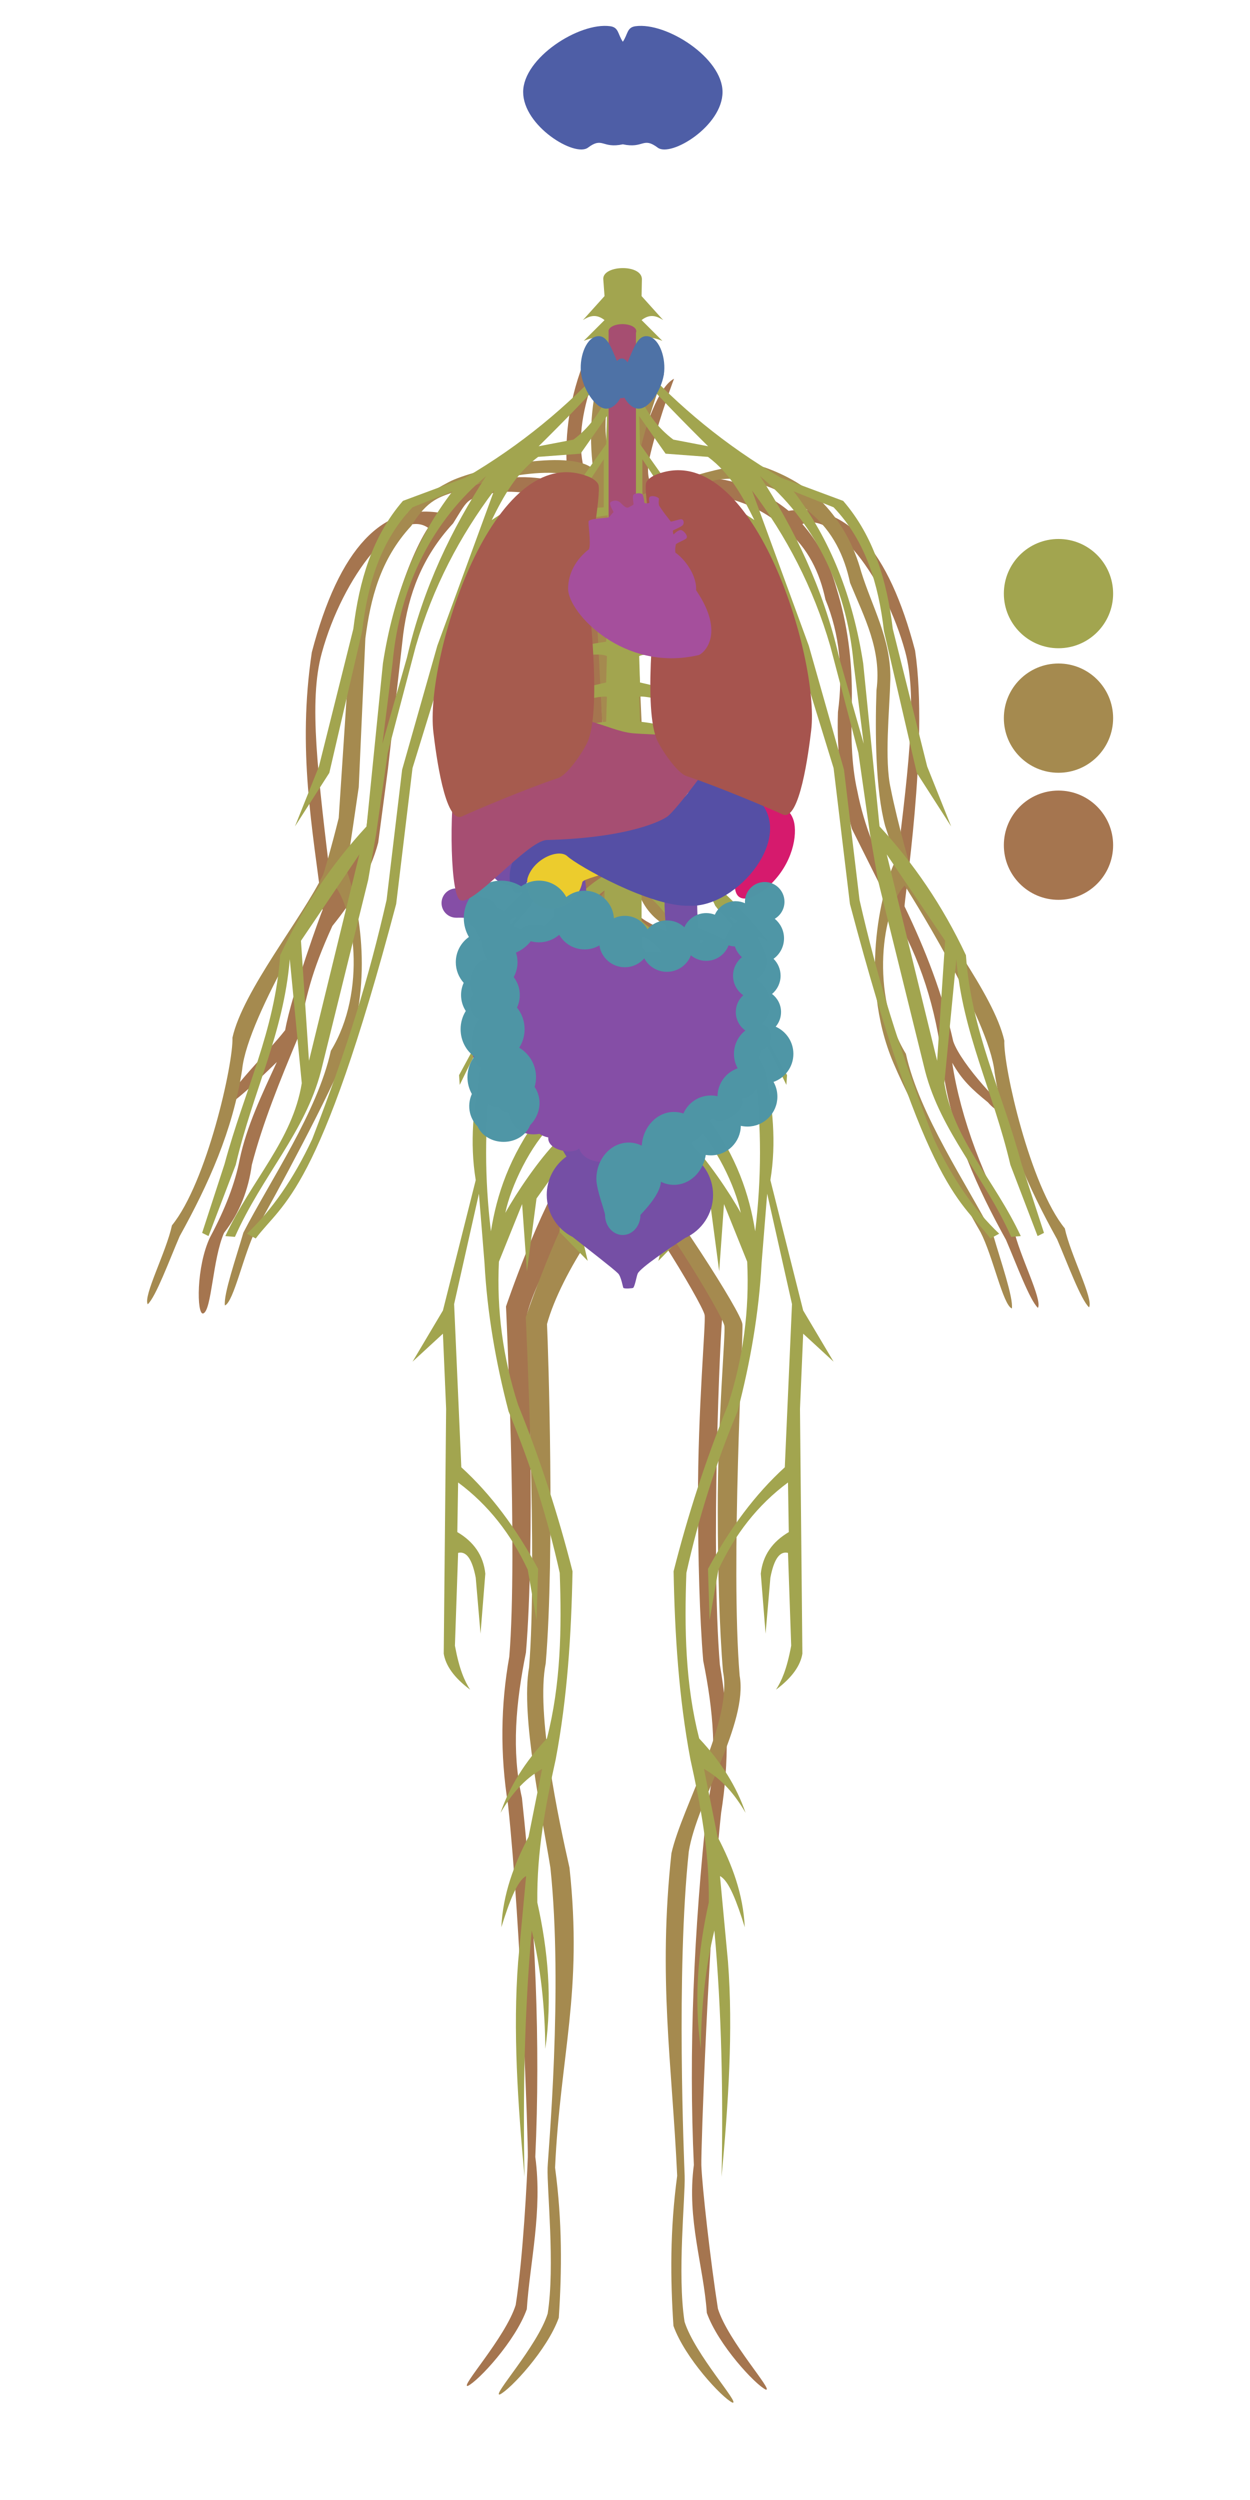 <?xml version="1.0" encoding="UTF-8" standalone="no"?>
<!DOCTYPE svg PUBLIC "-//W3C//DTD SVG 1.1//EN" "http://www.w3.org/Graphics/SVG/1.1/DTD/svg11.dtd">
<svg width="100%" height="100%" viewBox="0 0 100 200" version="1.1" xmlns="http://www.w3.org/2000/svg" xmlns:xlink="http://www.w3.org/1999/xlink" xml:space="preserve" xmlns:serif="http://www.serif.com/" style="fill-rule:evenodd;clip-rule:evenodd;stroke-linejoin:round;stroke-miterlimit:2;">
    <g id="Organ-selection-colored" serif:id="Organ selection colored">
        <path id="Veins" d="M73.206,52.043C74.324,59.529 72.275,72.367 72.368,72.521C74.036,75.98 75.418,79.542 76.257,83.299C76.857,85.095 80.399,88.944 81.257,89.188C80.455,89.238 79.705,88.967 79.035,88.188C77.755,87.148 76.945,86.392 76.177,85.019C76.83,89.425 78.814,94.685 81.097,98.317C81.55,100.442 83.413,103.969 83.035,104.632C82.378,104.025 81.308,101.114 80.479,99.188C78.19,95.052 76.232,90.752 75.479,85.854C75.064,81.514 73.93,77.411 71.813,73.632L68.146,66.299C67.376,63.444 66.916,60.39 67.035,56.965C67.464,53.741 67.173,50.728 66.035,47.965C65.572,45.78 64.639,43.868 62.924,42.41C61.665,41.219 60.202,40.441 58.59,39.965C56.377,39.297 54.488,39.675 52.813,40.743C50.389,41.637 48.696,42.94 47.701,44.632L48.59,68.743C48.865,70.354 49.691,71.877 51.146,73.299C52.475,74.425 55.398,75.029 55.813,75.854C54.926,75.999 52.405,75.209 51.368,74.632C49.996,74.108 49.132,73.211 48.59,72.077L48.701,91.188C52.454,95.422 57.988,104.139 57.813,105.077C57.616,106.127 56.853,124.23 57.59,133.188C58.277,137.028 58.338,140.972 57.689,145.035C56.66,154.722 56.071,172.109 56.108,173.206C56.165,174.906 56.839,180.899 57.434,184.697C58.251,187.3 61.954,191.339 61.26,191.169C60.408,190.76 57.454,187.586 56.545,185.031C56.295,181.279 54.926,177.552 55.509,173.199C55.089,164.107 55.5,154.505 56.578,144.48C57.432,140.71 57.055,136.805 56.257,132.854C55.966,129.386 55.848,124.638 55.838,120.053C55.822,112.663 56.483,105.757 56.368,105.188C56.181,104.256 50.301,94.495 49.146,94.521C47.643,94.555 43.273,101.02 42.179,105.064C42.273,106.995 42.811,123.436 42.076,132.203C41.278,136.154 40.902,140.058 41.755,143.829C42.833,153.854 43.244,163.456 42.824,172.548C43.408,176.901 42.393,180.984 42.144,184.735C41.234,187.29 38.281,190.464 37.429,190.873C36.735,191.044 40.438,187.004 41.255,184.402C41.85,180.603 42.168,174.255 42.225,172.555C42.262,171.458 41.673,154.071 40.644,144.384C39.995,140.321 40.057,136.377 40.743,132.537C41.43,124.195 40.479,104.521 40.479,104.521C40.479,104.521 43.098,96.777 45.59,93.077L46.257,72.854C45.167,74.227 42.717,75.938 42.035,75.299C42.82,74.704 45.304,72.676 46.146,70.632L45.257,40.41C43.709,39.607 41.892,39.237 39.768,39.361C37.237,39.992 37.618,39.668 36.248,41.872C33.751,44.571 32.667,47.583 32.257,50.743L31.035,61.521L30.257,67.41C29.614,69.86 28.244,72.024 26.59,74.077C24.864,77.872 24.518,79.644 23.826,83.037C22.398,86.447 21.014,89.851 20.146,93.188C19.874,95.172 19.187,97.007 17.924,98.632C17.004,100.707 16.942,104.86 16.257,105.077C15.729,105.243 15.685,101.305 16.813,98.965C18.014,96.728 18.807,94.657 19.173,92.761C19.727,90.1 20.964,87.537 22.146,84.965C20.608,86.464 18.631,88.349 17.813,88.632C18.256,87.274 21.407,84.213 22.813,82.41C23.317,79.539 25.737,72.894 25.808,72.803C24.999,66.266 23.778,59.996 24.945,52.182C27.112,43.904 30.595,40.103 35.479,41.077L35.49,41.041C35.95,39.545 37.466,38.87 39.257,38.41C41.996,37.925 43.889,38.245 45.479,38.854C45.113,36.017 45.36,33.411 46.035,30.965C46.464,29.41 47.422,26.895 48.146,26.188C49.024,26.248 47.935,29.378 47.257,30.965C46.432,33.522 46.206,35.849 46.813,37.854L46.924,42.743C48.301,41.517 49.631,40.616 50.924,39.965C50.549,39.046 50.514,37.643 50.981,36.348C51.636,34.215 52.638,30.952 53.924,30.299C53.648,31.019 52.473,34.291 51.941,36.721C51.756,37.57 51.815,38.47 52.257,39.077C54.792,38.015 57.107,37.99 59.257,38.743C60.702,39.263 61.987,39.961 63.087,40.866C67.754,40.185 71.1,44.002 73.206,52.043ZM25.74,52.254C24.681,56.134 25.42,61.84 26.522,71.056C28.182,68.943 28.663,68.585 29.257,66.632L30.813,54.632C30.415,51.793 32.343,45.167 34.244,42.223C31.85,40.553 27.433,46.056 25.74,52.254ZM71.514,71.044C72.604,61.956 73.462,55.963 72.411,52.115C70.782,46.152 66.632,40.832 64.187,41.925C65.415,43.328 66.359,45.014 66.924,47.077C67.784,49.863 68.199,52.859 68.146,56.077C68.083,58.56 68.071,61.025 68.59,63.299C69.134,66.073 70.184,68.621 71.514,71.044Z" style="fill:rgb(165,117,79);"/>
        <path id="Arteries" d="M27.097,65.439L27.785,54.965C27.434,52.392 30.327,42.665 32.571,41.047C32.571,41.047 33.013,40.08 35.911,38.561C37.926,37.505 45.616,35.844 47.451,37.521C47.085,34.684 47.332,32.077 48.007,29.632C48.436,28.076 49.395,25.562 50.118,24.854C50.996,24.915 49.907,28.045 49.229,29.632C48.405,32.189 48.178,34.515 48.785,36.521L48.896,41.41C49.663,40.727 49.554,40.705 49.53,40.707L49.53,40.707C49.53,40.707 49.53,40.707 49.53,40.707C49.53,40.707 49.53,40.707 49.53,40.707C49.51,40.709 49.545,40.726 50.118,40.438C49.744,39.518 49.709,37.282 50.176,35.987C50.831,33.854 51.832,30.591 53.118,29.938C52.842,30.658 51.668,33.93 51.136,36.36C50.95,37.209 51.01,38.942 51.451,39.549C53.987,38.487 59.08,36.656 61.229,37.41C62.674,37.929 64.676,38.895 66.159,40.591C67.387,41.995 68.331,43.681 68.896,45.743C69.756,48.529 71.282,51.109 71.229,54.327C71.166,56.81 70.738,60.802 71.257,63.077C71.801,65.851 73.011,70.085 73.09,70.215C74.758,73.675 79.507,79.498 80.346,83.254C80.267,85.339 82.4,94.855 85.186,98.272C85.639,100.398 87.502,103.924 87.124,104.588C86.467,103.98 85.397,101.069 84.568,99.143C82.279,95.007 80.321,90.707 79.568,85.81C79.153,81.47 72.375,70.839 72.375,70.839C70.598,72.657 69.555,79.538 72.473,84.306C73.542,89.185 77.355,94.734 79.47,98.85C80.052,100.864 81.073,103.793 80.951,104.679C80.237,104.407 79.439,100.499 78.44,98.569C76.952,96.01 72.412,87.542 71.228,84.424C68.562,77.401 70.942,69.968 71.696,68.769L70.813,66.077C70.043,63.221 69.999,58.64 70.118,55.215C70.547,51.991 69.145,49.395 68.007,46.632C67.544,44.447 66.611,42.535 64.896,41.077C63.637,39.886 62.175,39.108 60.563,38.632C58.349,37.964 56.46,38.342 54.785,39.41C52.361,40.304 51.641,40.773 50.646,42.465L51.813,68.66C52.087,70.271 52.358,71.655 53.813,73.077C55.142,74.203 58.064,74.807 58.479,75.632C57.592,75.777 55.071,74.987 54.035,74.41C52.663,73.886 51.798,72.989 51.257,71.854L50.283,92.051C53.68,96.258 59.319,104.982 59.394,105.939C59.478,107.005 58.434,125.093 59.172,134.051C59.858,137.891 55.753,144.057 55.104,148.12C54.075,157.807 54.736,172.972 54.773,174.069C54.83,175.769 54.17,181.939 54.765,185.738C55.582,188.34 59.286,192.38 58.592,192.209C57.739,191.8 54.786,188.627 53.876,186.071C53.627,182.32 53.591,178.415 54.174,174.062C53.754,164.97 52.637,158.285 53.715,148.259C54.569,144.489 58.637,137.668 57.839,133.717C57.548,130.249 57.43,125.501 57.42,120.915C57.404,113.526 58.064,106.619 57.95,106.051C57.762,105.119 51.882,95.358 50.727,95.384C49.225,95.418 44.855,101.883 43.761,105.927C43.855,107.858 44.393,124.299 43.658,133.066C42.859,137.017 44.705,145.644 45.559,149.414C46.637,159.439 44.826,164.319 44.406,173.411C44.989,177.764 44.953,181.669 44.703,185.42C43.794,187.975 40.841,191.149 39.988,191.558C39.294,191.729 42.998,187.689 43.814,185.087C44.41,181.288 43.75,175.118 43.807,173.418C43.843,172.321 45.06,159.101 44.031,149.414C43.382,145.351 41.638,137.24 42.325,133.4C43.012,125.057 42.061,105.384 42.061,105.384C42.061,105.384 44.68,97.64 47.172,93.939L48.924,72.632C47.833,74.004 45.384,75.716 44.701,75.077C45.487,74.481 47.971,72.454 48.813,70.41L47.229,39.077C45.934,36.688 39.159,38.268 36.502,39.289C35.221,39.782 34.272,39.865 32.902,42.069C30.404,44.768 29.639,47.916 29.229,51.077L28.701,62.965C28.701,62.965 27.778,69.353 27.702,69.544C28.628,72.079 29.955,78.275 27.713,84.181C26.53,87.299 21.99,95.767 20.501,98.326C19.502,100.256 18.704,104.164 17.991,104.436C17.869,103.55 18.889,100.621 19.471,98.607C21.586,94.491 25.4,88.942 26.468,84.063C29.386,79.295 28.343,72.414 26.566,70.596C26.566,70.596 19.788,81.227 19.373,85.567C18.62,90.464 16.662,94.764 14.373,98.9C13.545,100.826 12.474,103.737 11.818,104.345C11.439,103.681 13.302,100.155 13.756,98.029C16.542,94.612 18.674,85.096 18.596,83.011C19.434,79.255 24.183,73.432 25.851,69.972C25.908,69.879 26.541,67.692 27.097,65.439Z" style="fill:rgb(165,138,79);"/>
        <path id="Nerves" d="M48.26,22.307C48.251,21.211 51.286,21.11 51.353,22.307L51.327,23.687L53.055,25.607C52.537,25.273 51.993,25.085 51.327,25.607L52.991,27.271C52.399,27.036 51.827,26.873 51.391,27.207L52.863,29.191C52.104,28.648 51.415,28.295 51.135,29.063C54.29,32.499 57.983,35.601 62.463,38.215L67.455,40.071C69.924,42.93 70.955,46.484 71.423,50.311L74.175,61.319L76.095,66.119L73.343,61.831L70.719,50.503C70.281,46.733 69.253,43.265 66.687,40.583L63.487,39.303C66.447,43.145 68.236,47.776 69.055,53.063L70.363,66.111C73.062,69.033 75.398,72.426 77.275,76.415C77.702,82.516 80.12,87.18 81.727,93.127L83.519,98.631L83.007,98.887L80.831,93.191C79.437,87.248 77.003,82.694 76.507,76.735L75.547,86.655C76.29,91.225 79.554,94.365 81.663,98.887L80.895,98.951C78.729,94.071 75.283,90.585 74.011,85.695L70.235,70.399L69.595,66.687L68.671,60.231L66.431,51.719C65.059,46.975 62.894,42.875 60.159,39.239L64.703,51.655L67.519,61.575L68.763,71.999C70.18,78.201 71.846,83.699 74.715,91.135C76.195,94.296 77.939,96.806 79.935,98.695L79.231,99.079C77.046,96.159 74.159,95.619 67.995,72.319L66.687,61.447L63.364,50.661C63.342,50.584 63.319,50.51 63.295,50.439L63.364,50.661C64.262,53.781 63.757,60.688 62.787,60.556C62.708,60.486 62.621,60.42 62.527,60.359C62.617,60.481 62.704,60.545 62.787,60.556C63.277,60.991 63.492,61.598 63.487,62.343C63.082,63.047 62.634,63.452 62.143,63.559C62.75,63.877 62.917,64.378 62.719,65.031C62.387,65.542 61.825,65.98 60.927,66.311C60.954,68.304 60.597,69.448 59.839,69.703C60.289,68.501 60.451,67.422 60.095,66.567C57.825,62.976 51.41,61.151 51.391,61.639L51.391,62.855C54.301,64.384 56.607,65.997 58.687,67.655C58.747,68.505 58.458,69.218 57.919,69.831C58.106,68.631 58.099,67.915 57.855,67.783C56.023,66.246 53.786,65.053 51.071,64.263L51.263,66.823C55.801,69.103 58.94,72.076 61.503,75.335C60.217,74.887 59.397,73.79 58.367,73.351C59.318,74.588 59.962,75.21 60.027,76.504L59.519,77.191C60.032,75.132 58.223,73.8 57.215,72.455C56.334,70.374 53.933,69.121 51.455,67.911L51.327,70.023C53.648,71.429 55.097,73.443 55.807,75.975C59.318,78.948 60.894,82.22 62.964,86.012L62.911,86.791C61.309,83.481 59.67,80.196 56.511,77.959L56.895,80.007C59.118,81.458 60.229,83.523 61.247,85.639C61.806,88.478 62.128,91.364 61.631,94.407L64.255,104.839L66.687,108.935L64.255,106.695L63.999,112.711L64.191,132.295C64.036,133.235 63.392,134.193 62.079,135.175C62.513,134.494 62.935,133.597 63.295,131.655L63.039,124.231C62.429,124.084 61.938,124.616 61.631,126.215L61.247,130.695L60.863,125.895C61.015,124.429 61.794,123.338 63.103,122.567L63.039,118.599C60.608,120.401 58.787,122.758 57.471,125.575L56.767,129.607L56.639,125.511C58.391,122.262 60.426,119.529 62.783,117.383L63.359,104.327L61.375,95.495L60.927,101.063C60.717,105.017 60.032,108.962 59.007,112.903C57.242,117.122 55.887,121.434 54.911,125.831C54.748,130.302 54.825,134.747 55.935,139.079C57.701,140.957 58.934,142.942 59.647,145.031C58.808,143.583 57.771,142.336 56.319,141.511L57.407,146.951C58.566,149.166 59.453,151.504 59.583,154.183C58.956,152.171 58.313,150.444 57.599,150.087L58.239,156.935C58.662,162.455 58.266,168.276 57.727,174.151C57.856,167.567 57.738,160.993 57.151,154.439C56.428,157.397 56.095,160.571 56.063,163.911C55.502,159.926 55.844,156.036 56.703,152.199C56.752,148.061 56.032,144.378 55.231,140.743C54.302,135.805 53.982,130.772 53.887,125.703C55.01,121.276 56.433,116.839 58.239,112.391C59.469,108.607 59.959,104.787 59.775,100.935L57.919,96.327L57.535,101.703L56.767,95.879L55.039,93.447L54.911,98.567L52.671,100.871L52.938,99.742L54.079,97.735L53.951,92.167L51.455,90.567L51.391,92.231L52.479,94.663L52.031,94.842L52.074,94.919L51.749,94.955L51.199,95.175L51.124,95.024L50.922,95.047L49.845,92.772L48.767,95.047L48.565,95.024L48.49,95.175L47.94,94.955L47.615,94.919L47.658,94.842L47.21,94.663L48.298,92.231L48.234,90.567L45.738,92.167L45.61,97.735L46.751,99.742L47.018,100.871L44.778,98.567L44.65,93.447L42.922,95.879L42.154,101.703L41.77,96.327L39.914,100.935C39.73,104.787 40.22,108.607 41.45,112.391C43.256,116.839 44.679,121.276 45.802,125.703C45.707,130.772 45.387,135.805 44.458,140.743C43.658,144.378 42.937,148.061 42.986,152.199C43.845,156.036 44.187,159.926 43.626,163.911C43.594,160.571 43.261,157.397 42.538,154.439C41.951,160.993 41.833,167.567 41.962,174.151C41.423,168.276 41.027,162.455 41.45,156.935L42.09,150.087C41.376,150.444 40.734,152.171 40.106,154.183C40.236,151.504 41.123,149.166 42.282,146.951L43.37,141.511C41.918,142.336 40.881,143.583 40.042,145.031C40.755,142.942 41.988,140.957 43.754,139.079C44.864,134.747 44.942,130.302 44.778,125.831C43.802,121.434 42.447,117.122 40.682,112.903C39.657,108.962 38.973,105.017 38.762,101.063L38.314,95.495L36.33,104.327L36.906,117.383C39.263,119.529 41.298,122.262 43.05,125.511L42.922,129.607L42.218,125.575C40.902,122.758 39.081,120.401 36.65,118.599L36.586,122.567C37.896,123.338 38.674,124.429 38.826,125.895L38.442,130.695L38.058,126.215C37.752,124.616 37.26,124.084 36.65,124.231L36.394,131.655C36.754,133.597 37.176,134.494 37.61,135.175C36.297,134.193 35.653,133.235 35.498,132.295L35.69,112.711L35.434,106.695L33.002,108.935L35.434,104.839L38.058,94.407C37.561,91.364 37.883,88.478 38.442,85.639C39.46,83.523 40.571,81.458 42.794,80.007L43.178,77.959C40.019,80.196 38.38,83.481 36.778,86.791L36.725,86.012C38.795,82.22 40.371,78.948 43.882,75.975C44.592,73.443 46.041,71.429 48.362,70.023L48.234,67.911C45.756,69.121 43.355,70.374 42.474,72.455C41.466,73.8 39.657,75.132 40.17,77.191L39.663,76.504C39.727,75.21 40.371,74.588 41.322,73.351C40.292,73.79 39.472,74.887 38.186,75.335C40.749,72.076 43.888,69.103 48.426,66.823L48.618,64.263C45.903,65.053 43.666,66.246 41.834,67.783C41.591,67.915 41.583,68.631 41.77,69.831C41.231,69.218 40.942,68.505 41.002,67.655C43.082,65.997 45.388,64.384 48.298,62.855L48.298,61.639C48.279,61.151 41.864,62.976 39.594,66.567C39.239,67.422 39.4,68.501 39.85,69.703C39.092,69.448 38.735,68.304 38.762,66.311C37.864,65.98 37.302,65.542 36.97,65.031C36.772,64.378 36.939,63.877 37.546,63.559C37.055,63.452 36.607,63.047 36.202,62.343C36.197,61.598 36.412,60.991 36.902,60.556C36.985,60.545 37.072,60.481 37.162,60.359C37.068,60.42 36.981,60.486 36.902,60.556C35.932,60.688 35.427,53.781 36.325,50.661L36.394,50.439C36.37,50.51 36.347,50.584 36.325,50.661L33.002,61.447L31.694,72.319C25.53,95.619 22.644,96.159 20.458,99.079L19.754,98.695C21.75,96.806 23.494,94.296 24.974,91.135C27.843,83.699 29.509,78.201 30.926,71.999L32.17,61.575L34.986,51.655L39.53,39.239C36.795,42.875 34.63,46.975 33.258,51.719L31.018,60.231L30.094,66.687L29.454,70.399L25.678,85.695C24.406,90.585 20.96,94.071 18.794,98.951L18.026,98.887C20.135,94.365 23.399,91.225 24.142,86.655L23.182,76.735C22.686,82.694 20.252,87.248 18.858,93.191L16.682,98.887L16.17,98.631L17.962,93.127C19.569,87.18 21.987,82.516 22.414,76.415C24.291,72.426 26.627,69.033 29.326,66.111L30.634,53.063C31.453,47.776 33.243,43.145 36.202,39.303L33.002,40.583C30.436,43.265 29.408,46.733 28.97,50.503L26.346,61.831L23.594,66.119L25.514,61.319L28.266,50.311C28.734,46.484 29.765,42.93 32.234,40.071L37.226,38.215C41.706,35.601 45.4,32.499 48.554,29.063C48.275,28.295 47.585,28.648 46.826,29.191L48.298,27.207C47.862,26.873 47.29,27.036 46.698,27.271L48.362,25.607C47.696,25.085 47.153,25.273 46.634,25.607L48.362,23.687L48.26,22.307ZM44.138,80.135C42.049,81.537 40.281,83.339 39.274,86.087C38.758,90.139 38.765,94.279 39.274,98.503C39.741,95.578 40.733,92.547 43.178,89.223C42.939,87.925 43.267,86.622 43.754,85.319C42.611,85.115 43.282,83.153 44.138,80.135ZM55.551,80.135C57.64,81.537 59.408,83.339 60.415,86.087C60.931,90.139 60.924,94.279 60.415,98.503C59.949,95.578 58.956,92.547 56.511,89.223C56.75,87.925 56.422,86.622 55.935,85.319C57.078,85.115 56.407,83.153 55.551,80.135ZM44.266,89.863L44.586,91.271C43.15,92.705 41.312,95.425 40.426,97.031C40.852,94.938 42.438,91.577 44.266,89.863ZM55.423,89.863L55.103,91.271C56.539,92.705 58.377,95.425 59.263,97.031C58.837,94.938 57.251,91.577 55.423,89.863ZM47.978,84.615L48.17,89.671C46.607,89.967 45.82,90.147 45.098,91.079L44.97,89.095C46.422,87.153 47.31,85.773 47.978,84.615ZM51.711,84.615L51.519,89.671C53.082,89.967 53.869,90.147 54.591,91.079L54.719,89.095C53.267,87.153 52.379,85.773 51.711,84.615ZM46.314,85.575C45.329,86.008 44.507,86.695 43.882,87.687L43.754,88.967C44.873,88.045 45.642,86.848 46.314,85.575ZM53.375,85.575C54.36,86.008 55.182,86.695 55.807,87.687L55.935,88.967C54.816,88.045 54.047,86.848 53.375,85.575ZM51.455,81.991L51.519,83.591C52.642,84.179 53.845,84.96 55.167,86.023C55.006,84.686 53.51,83.341 51.455,81.991ZM48.234,81.991L48.17,83.591C47.047,84.179 45.844,84.96 44.522,86.023C44.683,84.686 46.179,83.341 48.234,81.991ZM28.75,68.351L24.078,75.263L24.718,84.863L28.75,68.351ZM70.939,68.351L75.611,75.263L74.971,84.863L70.939,68.351ZM51.327,77.383L51.327,78.407C53.024,80.353 54.222,82.538 55.807,84.551C55.101,83.036 54.54,81.486 54.463,79.815C53.023,79.231 52.016,78.398 51.327,77.383ZM48.362,77.383L48.362,78.407C46.665,80.353 45.467,82.538 43.882,84.551C44.588,83.036 45.15,81.486 45.226,79.815C46.666,79.231 47.673,78.398 48.362,77.383ZM51.327,79.431L51.391,80.775C52.055,82.113 52.922,82.633 53.823,83.015C53.166,81.663 52.371,80.435 51.327,79.431ZM48.362,79.431L48.298,80.775C47.634,82.113 46.767,82.633 45.866,83.015C46.523,81.663 47.319,80.435 48.362,79.431ZM53.375,75.975C55.025,76.274 56.04,77.548 56.447,79.751C55.982,79.63 55.514,79.428 55.039,79.047C54.701,77.936 54.135,76.917 53.375,75.975ZM46.314,75.975C44.664,76.274 43.649,77.548 43.242,79.751C43.707,79.63 44.176,79.428 44.65,79.047C44.988,77.936 45.554,76.917 46.314,75.975ZM51.391,74.951L51.455,76.487C52.288,77.456 53.133,78.399 54.271,78.727C53.509,77.013 52.69,75.432 51.391,74.951ZM48.298,74.951L48.234,76.487C47.401,77.456 46.556,78.399 45.418,78.727C46.18,77.013 46.999,75.432 48.298,74.951ZM48.362,71.239L48.362,73.671C47.534,74.416 46.567,75.088 45.162,75.527C45.744,73.926 46.719,72.465 48.362,71.239ZM51.327,71.239L51.327,73.671C52.155,74.416 53.122,75.088 54.527,75.527C53.945,73.926 52.97,72.465 51.327,71.239ZM61.75,64.368C59.933,60.066 51.522,58.599 51.135,58.887L51.199,60.807C57.707,62.023 60.103,65.404 60.484,65.911C60.899,66.465 61.579,64.778 61.75,64.368ZM37.94,64.368C39.756,60.066 48.168,58.599 48.554,58.887L48.49,60.807C41.982,62.023 39.586,65.404 39.205,65.911C38.79,66.465 38.11,64.778 37.94,64.368ZM61.75,64.368L61.759,64.391C61.805,64.238 61.796,64.255 61.75,64.368ZM37.94,64.368L37.93,64.391C37.884,64.238 37.893,64.255 37.94,64.368ZM51.135,55.751L51.199,57.735C55.372,58.184 58.903,60.421 61.634,62.592C62.304,63.125 62.719,61.858 62.591,61.831C60.795,57.511 51.522,55.462 51.135,55.751ZM48.554,55.751L48.49,57.735C44.317,58.184 40.786,60.421 38.055,62.592C37.385,63.125 36.97,61.858 37.098,61.831C38.894,57.511 48.167,55.462 48.554,55.751ZM51.135,52.487L51.199,54.599C56.573,55.787 60.683,57.774 62.591,59.655C63.186,54.694 52.697,51.702 51.135,52.487ZM48.554,52.487L48.49,54.599C43.116,55.787 39.006,57.774 37.098,59.655C36.503,54.694 46.992,51.702 48.554,52.487ZM69.095,59.498L68.287,53.063C67.715,46.712 64.968,41.563 60.799,38.087C63.535,42.294 65.824,46.957 67.135,52.615L69.095,59.498ZM30.594,59.498L31.402,53.063C31.974,46.712 34.721,41.563 38.89,38.087C36.154,42.294 33.865,46.957 32.554,52.615L30.594,59.498ZM48.554,49.927L48.49,51.335C43.906,51.994 39.99,53.467 37.098,56.007C38.894,51.687 48.167,49.638 48.554,49.927ZM51.135,49.927L51.199,51.335C55.783,51.994 59.699,53.467 62.591,56.007C60.795,51.687 51.522,49.638 51.135,49.927ZM51.135,47.687L51.199,49.095C55.783,49.754 59.699,51.227 62.591,53.767C60.795,49.447 51.522,47.398 51.135,47.687ZM48.554,47.687L48.49,49.095C43.906,49.754 39.99,51.227 37.098,53.767C38.894,49.447 48.167,47.398 48.554,47.687ZM51.135,45.767L51.199,47.175C55.783,47.834 59.699,49.307 62.591,51.847C60.795,47.527 51.522,45.478 51.135,45.767ZM48.554,45.767L48.49,47.175C43.906,47.834 39.99,49.307 37.098,51.847C38.894,47.527 48.167,45.478 48.554,45.767ZM51.071,43.591C56.811,43.614 60.177,45.992 62.335,49.223C59.381,47.385 55.664,45.85 51.071,45.063L51.071,43.591ZM48.618,43.591C42.878,43.614 39.512,45.992 37.354,49.223C40.308,47.385 44.025,45.85 48.618,45.063L48.618,43.591ZM51.071,41.223L51.071,42.759C53,42.87 55.059,43.283 56.629,43.845C58.446,44.494 60.038,45.426 61.439,46.599C60.43,44.846 59.019,43.465 57.08,42.57C55.524,41.852 51.071,41.223 51.071,41.223ZM48.618,41.223L48.618,42.759C46.689,42.87 44.63,43.283 43.06,43.845C41.243,44.494 39.651,45.426 38.25,46.599C39.259,44.846 40.671,43.465 42.609,42.57C44.166,41.852 48.618,41.223 48.618,41.223ZM51.391,36.743L51.391,40.583C55.022,40.8 58.154,41.775 60.479,43.975C59.897,41.667 57.509,39.954 52.863,38.983L51.391,36.743ZM48.298,36.743L48.298,40.583C44.667,40.8 41.536,41.775 39.21,43.975C39.792,41.667 42.18,39.954 46.826,38.983L48.298,36.743ZM51.135,33.287L51.199,35.527L53.375,38.599C56.551,39.328 58.598,40.42 60.351,41.607C59.41,39.707 58.4,37.856 56.639,36.551L53.247,36.295L51.135,33.287ZM48.554,33.287L48.49,35.527L46.314,38.599C43.138,39.328 41.092,40.42 39.338,41.607C40.279,39.707 41.289,37.856 43.05,36.551L46.442,36.295L48.554,33.287ZM56.65,35.701L53.865,35.168C52.635,34.244 51.853,33.133 51.285,31.932L51.285,30.089C52.677,31.792 56.65,35.701 56.65,35.701ZM43.093,35.701L45.878,35.168C47.108,34.244 47.89,33.133 48.458,31.932L48.458,30.089C47.066,31.792 43.093,35.701 43.093,35.701Z" style="fill:rgb(162,165,79);"/>
        <g id="Brain---Hjerne" serif:id="Brain / Hjerne" transform="matrix(1,0,0,1,-0.109,0)">
            <path d="M49.936,3.341C50.35,2.732 50.252,2.193 50.948,2.097C53.428,1.758 57.912,4.634 57.912,7.36C57.912,10.086 53.779,12.599 52.73,11.814C51.527,10.914 51.617,11.906 49.936,11.546C48.256,11.906 48.345,10.914 47.143,11.814C46.093,12.599 41.961,10.086 41.961,7.36C41.961,4.634 46.445,1.758 48.924,2.097C49.621,2.193 49.522,2.732 49.936,3.341Z" style="fill:rgb(78,94,166);"/>
        </g>
        <path id="Bladder-and-Kidneys" serif:id="Bladder and Kidneys" d="M56.788,65.413C56.632,64.946 56.47,64.478 56.47,64.221C56.47,63.057 57.415,62.112 58.579,62.112C59.217,62.112 59.789,62.396 60.176,62.844C61.088,63.714 61.683,65.139 61.683,66.749C61.683,67.841 61.409,68.848 60.948,69.654L60.921,69.646C60.59,70.378 59.853,70.888 58.998,70.888C57.834,70.888 56.889,69.943 56.889,68.779C56.889,68.733 56.913,68.485 56.943,68.167C56.82,68.273 56.698,68.416 56.577,68.61C56.53,68.684 56.486,68.76 56.444,68.837C56.384,68.947 56.318,69.055 56.276,69.174C54.729,73.607 57.305,78.85 56.989,83.816C56.915,84.992 57.201,85.334 56.232,88.964C55.941,89.931 55.566,91.176 54.959,92.215C56.196,92.834 57.046,94.114 57.046,95.591C57.046,97.125 56.129,98.446 54.813,99.035C53.577,99.85 51.26,101.4 51.021,101.878C50.928,102.065 50.803,102.881 50.654,103.03C50.622,103.063 49.964,103.126 49.869,103.03C49.834,102.995 49.691,102.12 49.449,101.878C49.024,101.452 46.997,99.904 45.812,98.959C44.582,98.337 43.739,97.061 43.739,95.591C43.739,94.326 44.362,93.206 45.318,92.522C44.597,91.429 44.175,90.028 43.855,88.964C42.886,85.334 43.172,84.992 43.097,83.816C42.782,78.85 45.358,73.607 43.811,69.174C43.769,69.055 43.703,68.947 43.643,68.837C43.601,68.76 43.557,68.684 43.51,68.61C43.386,68.411 43.26,68.266 43.134,68.159C43.165,68.481 43.189,68.733 43.189,68.779C43.189,69.943 42.244,70.888 41.08,70.888C40.225,70.888 39.488,70.378 39.157,69.646L39.13,69.654C38.669,68.848 38.395,67.841 38.395,66.749C38.395,65.139 38.99,63.714 39.902,62.844C40.289,62.396 40.861,62.112 41.499,62.112C42.663,62.112 43.608,63.057 43.608,64.221C43.608,64.477 43.446,64.945 43.291,65.411C45.587,65.997 46.718,69.023 46.878,70.971C47.325,76.42 44.311,81.946 46.26,88.281C46.695,89.726 47.882,91.644 47.882,91.644C47.933,91.716 47.98,91.785 48.024,91.853C48.97,91.982 49.805,92.462 50.393,93.157C50.801,92.674 51.33,92.294 51.931,92.065C52.009,91.933 52.1,91.793 52.205,91.644C52.205,91.644 53.392,89.726 53.827,88.281C55.775,81.946 52.762,76.42 53.209,70.971C53.369,69.025 54.497,66.005 56.788,65.413ZM52.469,91.53C52.498,91.518 52.476,91.527 52.469,91.53ZM47.618,91.53C47.589,91.518 47.61,91.527 47.618,91.53ZM52.528,91.511C52.684,91.461 52.57,91.5 52.528,91.511ZM47.558,91.511C47.403,91.461 47.517,91.5 47.558,91.511Z" style="fill:rgb(117,79,165);fill-rule:nonzero;"/>
        <g id="Spleen" transform="matrix(0.672,0.39,-0.407,0.701,46.816,-3.543)">
            <path d="M59.288,65.51C57.994,63.786 61.654,61.627 63.485,63.712C64.566,64.943 65.467,67.732 64.284,70.773C63.746,72.155 62.402,73.793 61.286,71.773C60.774,70.845 60.152,66.662 59.288,65.51Z" style="fill:rgb(214,26,109);"/>
        </g>
        <path id="Pancreas" d="M42.441,68.983C40.978,73.729 45.987,73.554 46.589,70.566C46.684,70.094 52.83,69.236 52.81,66.828C52.807,66.424 49.322,68.44 45.689,68.056C43.446,67.885 42.441,68.983 42.441,68.983Z" style="fill:rgb(236,204,45);"/>
        <g id="Stomach---Mavesæk" serif:id="Stomach / Mavesæk" transform="matrix(0.374,0.207,-0.207,0.374,48.25,45.038)">
            <path d="M32.368,36.107C33.61,32.246 34.488,31.392 34.634,30.504C34.705,30.069 35.096,29.382 33.678,28.19C28.994,24.251 22.961,7.371 24.273,0.789C24.425,0.025 26.235,0.322 26.296,1.638C26.487,5.789 30.244,21.839 37.542,25.17C38.731,25.712 43.472,23.916 46.308,24.563C56.558,26.899 53.207,44.33 45.22,48.293C39.003,52.047 23.196,51.886 20.73,51.263C18.183,50.619 14.16,56.452 17.098,60.453C17.479,60.972 15.387,62.097 15.28,62.039C9.542,58.937 12.442,46.441 17.493,44.662C21.938,43.096 26.314,42.42 32.368,36.107Z" style="fill:rgb(85,79,165);"/>
        </g>
        <g id="Small-intestine---Tyndtarm" serif:id="Small intestine / Tyndtarm" transform="matrix(0.417,0,0,0.417,35.205,68.631)">
            <path d="M5.051,11.536C4.804,11.45 3.553,11.479 3.095,11.479C1.543,11.479 0.283,10.219 0.283,8.667C0.283,7.115 1.543,5.855 3.095,5.855C3.855,5.855 5.607,6.503 5.906,6.503C6.76,6.503 8.044,7.555 8.071,7.555C9.392,7.555 10.524,8.374 10.985,9.532C12.463,9.925 13.552,11.274 13.552,12.874C13.552,12.89 13.552,12.907 13.552,12.923C14.258,13.063 14.903,13.335 15.448,13.705C16.127,12.448 20.4,12.488 21.26,13.659C22.709,12.559 30.314,15.162 30.061,16.581C30.692,15.906 35.009,16.196 35.603,17.249C36.537,16.417 39.297,16.879 39.486,18.122C39.857,17.986 42.113,17.91 42.614,18.192C43.515,17.08 46.712,17.335 47.21,18.337C49.697,14.844 54.342,16.122 54.776,15.221C55.669,13.366 56.181,12.086 57.912,12.086C59.642,12.086 61.047,13.49 61.047,15.221C61.047,15.603 62.746,18.249 62.746,19.752C62.746,21.31 61.918,22.654 60.727,23.265C62.326,24.247 63.393,26.012 63.393,28.025C63.393,29.58 62.756,30.988 61.728,32.001C64.203,32.071 64.056,36.477 61.602,36.945C61.512,38.046 60.907,39.002 60.027,39.57C62.279,40.408 61.391,46.063 57.919,46.222C59.102,48.253 53.836,51.933 52.342,49.976C51.847,50.338 50.672,51.127 50.69,51.388C50.894,54.341 46.537,55.507 46.013,54.626C45.756,56.955 41.785,57.544 41.134,56.792C39.946,59.242 34.178,59.507 33.648,57.561C32.37,58.888 27.587,58.653 26.669,55.698C25.661,56.983 20.56,56.209 20.758,53.631C20.14,53.514 19.564,53.276 19.056,52.944C14.552,53.665 13.133,50 13.218,48.935C12.374,48.885 11.628,48.47 11.135,47.846C7.623,48.143 6.471,41.593 7.965,40.344C5.182,39.385 5.779,31.392 7.694,30.952C5.53,30.717 5.247,26.951 6.386,26.167C4.774,24.31 6.445,18.876 9.152,19.606C8.249,18.888 7.765,15.936 7.911,15.557C7.288,15.049 6.844,14.329 6.692,13.506C5.899,13.117 5.294,12.402 5.051,11.536Z" style="fill:rgb(133,78,166);"/>
        </g>
        <g id="Large-intestine---Tyktarm" serif:id="Large intestine / Tyktarm" transform="matrix(0.452,0,0,0.452,35.531,70.162)">
            <path d="M4.903,38.399C4.409,37.521 4.126,36.507 4.126,35.428C4.126,34.06 4.58,32.798 5.345,31.782C3.875,30.715 2.913,28.94 2.913,26.933C2.913,25.745 3.25,24.638 3.83,23.711C3.301,22.897 2.994,21.927 2.994,20.885C2.994,20.115 3.161,19.385 3.462,18.727C2.592,17.76 2.063,16.481 2.063,15.079C2.063,13.234 2.98,11.602 4.382,10.613C3.808,9.632 3.479,8.49 3.479,7.271C3.479,3.61 6.452,0.637 10.114,0.637C11.404,0.637 12.609,1.006 13.629,1.645C14.521,1.01 15.612,0.637 16.789,0.637C18.883,0.637 20.704,1.818 21.62,3.551C22.509,2.841 23.635,2.417 24.86,2.417C27.622,2.417 29.884,4.576 30.048,7.296C30.635,7.021 31.289,6.867 31.98,6.867C33.707,6.867 35.211,7.831 35.982,9.25C36.817,8.286 38.049,7.676 39.424,7.676C40.618,7.676 41.706,8.137 42.518,8.891C43.177,7.413 44.66,6.381 46.382,6.381C46.922,6.381 47.439,6.483 47.914,6.668C48.536,5.261 49.944,4.278 51.58,4.278C52.176,4.278 52.741,4.408 53.249,4.641C53.242,4.555 53.239,4.467 53.239,4.379C53.239,2.448 54.807,0.879 56.738,0.879C58.67,0.879 60.238,2.448 60.238,4.379C60.238,5.661 59.547,6.783 58.517,7.393C59.518,8.213 60.157,9.458 60.157,10.852C60.157,12.343 59.425,13.664 58.302,14.476C59.072,15.239 59.55,16.297 59.55,17.466C59.55,18.765 58.96,19.927 58.034,20.699C59.004,21.43 59.631,22.592 59.631,23.898C59.631,24.886 59.273,25.791 58.679,26.489C60.526,27.306 61.815,29.154 61.815,31.302C61.815,33.593 60.347,35.544 58.301,36.264C58.735,37.033 58.984,37.921 58.984,38.867C58.984,41.792 56.609,44.166 53.684,44.166C53.281,44.166 52.888,44.121 52.51,44.036C52.472,46.928 50.112,49.264 47.211,49.264C46.904,49.264 46.603,49.238 46.31,49.187C45.826,52.197 43.487,54.483 40.678,54.483C39.859,54.483 39.08,54.288 38.376,53.939C38.207,56.471 34.739,59.71 34.739,59.83C34.739,61.777 33.337,63.358 31.61,63.358C29.883,63.358 28.48,61.777 28.48,59.83C28.48,59.254 26.943,55.344 26.943,53.451C26.943,49.89 29.508,46.998 32.668,46.998C33.486,46.998 34.265,47.192 34.969,47.542C35.191,44.208 37.664,41.577 40.678,41.577C41.259,41.577 41.819,41.675 42.348,41.857C43.163,39.979 45.035,38.665 47.211,38.665C47.614,38.665 48.007,38.71 48.385,38.795C48.415,36.505 49.901,34.564 51.958,33.855C51.537,33.099 51.297,32.228 51.297,31.302C51.297,29.624 52.084,28.129 53.31,27.165C52.288,26.439 51.621,25.246 51.621,23.898C51.621,22.718 52.132,21.657 52.946,20.923C51.852,20.163 51.135,18.898 51.135,17.466C51.135,16.14 51.75,14.957 52.71,14.185C52.14,13.677 51.702,13.024 51.452,12.286C51.065,12.274 50.693,12.207 50.341,12.092C49.74,13.695 48.193,14.837 46.382,14.837C45.352,14.837 44.408,14.468 43.674,13.855C43.019,15.564 41.362,16.778 39.424,16.778C37.696,16.778 36.192,15.814 35.421,14.395C34.587,15.359 33.354,15.969 31.98,15.969C29.701,15.969 27.812,14.291 27.48,12.105C26.711,12.555 25.815,12.814 24.86,12.814C22.942,12.814 21.265,11.773 20.364,10.226C19.406,11.057 18.156,11.56 16.789,11.56C16.285,11.56 15.798,11.491 15.335,11.364C14.649,12.237 13.749,12.934 12.715,13.376C12.891,13.912 12.986,14.485 12.986,15.079C12.986,16.034 12.741,16.931 12.31,17.712C12.987,18.59 13.391,19.691 13.391,20.885C13.391,21.68 13.212,22.434 12.892,23.108C13.733,24.139 14.24,25.475 14.24,26.933C14.24,28.144 13.89,29.271 13.289,30.208C15.069,31.266 16.263,33.209 16.263,35.428C16.263,36.026 16.176,36.604 16.015,37.15C16.341,37.636 16.587,38.179 16.734,38.771C17.195,40.632 16.563,42.534 15.222,43.912C14.572,45.633 12.712,46.877 10.52,46.877C8.428,46.877 6.638,45.744 5.915,44.145C5.282,43.496 4.816,42.695 4.589,41.779C4.303,40.623 4.438,39.451 4.903,38.399Z" style="fill:rgb(78,149,166);fill-opacity:0.99;"/>
        </g>
        <g id="Liver---Lever" serif:id="Liver / Lever" transform="matrix(0.363,-0.059,0.061,0.371,33.081,53.04)">
            <path d="M63.26,27.492C63.804,25.884 47.898,23.091 44.582,22.24C38.746,20.742 34.18,14.979 20.794,15.605C18.489,15.713 9.626,17.02 5.583,24.182C3.13,28.526 -0.389,49.061 1.537,51.287C3.613,53.685 18.137,41.156 22.376,41.726C38.082,43.838 46.502,42.085 49.032,40.93C51.227,39.927 63.751,28.084 63.26,27.492Z" style="fill:rgb(166,78,114);"/>
        </g>
        <path id="Trachea" d="M48.695,26.414C48.772,26.139 49.235,25.928 49.794,25.928C50.407,25.928 50.904,26.182 50.904,26.495C50.904,26.539 50.894,26.581 50.876,26.622L50.876,45.705L57.689,50.945L56.379,52.649L49.852,47.629L43.325,52.649L42.015,50.945L48.689,45.811L48.689,26.55C48.686,26.532 48.684,26.513 48.684,26.495C48.684,26.476 48.686,26.457 48.689,26.439L48.689,26.414L48.695,26.414Z" style="fill:rgb(166,78,113);"/>
        <g id="Left-lung---Venstre-lunge" serif:id="Left lung / Venstre lunge" transform="matrix(0.436,0,0,0.436,43.907,37.505)">
            <path d="M42.882,63.411C41.011,62.518 31.013,58.285 25.244,56.371C23.412,55.764 20.325,51.013 19.742,49.494C17.2,42.87 19.762,23.052 19.904,20.366C19.995,18.653 17.207,3.994 17.881,2.485C18.14,1.907 18.938,1.373 19.58,1.11C37.231,-6.121 49.723,34.586 48.142,47.957C47.69,51.773 46.025,64.909 42.882,63.411Z" style="fill:rgb(166,84,78);"/>
        </g>
        <g id="Right-lung---Højre-lunge" serif:id="Right lung / Højre lunge" transform="matrix(-0.436,0,0,0.436,55.66,37.664)">
            <path d="M42.882,63.411C41.011,62.518 31.013,58.285 25.244,56.371C23.412,55.764 20.325,51.013 19.742,49.494C17.2,42.87 19.762,23.052 19.904,20.366C19.995,18.653 17.207,3.994 17.881,2.485C18.14,1.907 18.938,1.373 19.58,1.11C37.231,-6.121 49.723,34.586 48.142,47.957C47.69,51.773 46.025,64.909 42.882,63.411Z" style="fill:rgb(166,91,78);"/>
        </g>
        <g id="Heart---Hjerte" serif:id="Heart / Hjerte" transform="matrix(0.248,0,0,0.209,43.343,39.404)">
            <path d="M15.213,21.704C16.006,19.446 14.778,11.261 15.152,10.848C16.165,9.727 21.196,9.918 21.769,9.358C21.984,9.148 22.692,7.96 23.145,7.518C23.262,7.403 21.439,4.26 22.231,3.636C22.341,3.549 23.567,2.507 25.001,3.54C25.621,3.986 27.052,6.387 28.026,5.662C28.573,5.255 29.079,5.09 29.552,4.628C29.793,4.393 28.899,1.11 29.82,0.632C31.404,-0.19 32.423,0.585 32.453,0.614C32.585,0.744 33.009,2.321 33.039,3.659C33.057,4.437 34.636,4.02 34.686,3.971C34.829,3.831 34.249,1.987 34.964,1.555C35.86,1.015 37.65,1.748 37.803,2.38C37.825,2.468 37.495,4.441 37.972,5.221C38.256,5.687 38.989,7.111 39.889,8.462C40.611,9.546 41.322,10.645 41.599,11.112C41.68,11.249 44.409,10.251 44.806,10.218C45.853,10.131 45.998,11.732 45.508,12.427C44.981,13.175 42.579,14.272 42.31,14.535C42.166,14.675 42.467,16.1 42.502,16.057C43.94,14.331 44.68,14.369 44.73,14.355C45.46,14.156 47.582,16.737 46.51,17.67C45.824,18.268 44.256,18.943 43.28,19.741C43.208,19.801 42.882,21.93 43.129,23.034C45.726,25.107 49.8,30.973 49.8,36.941C49.8,36.994 49.68,37.229 49.837,37.504C59.583,54.59 51.86,61.861 50.582,62.215C26.324,68.939 8.551,45.968 8.496,36.941C8.458,30.911 11.086,25.481 15.213,21.704Z" style="fill:rgb(165,79,156);"/>
        </g>
        <g id="Thyroid---Skjoldbruskkirtel" serif:id="Thyroid / Skjoldbruskkirtel" transform="matrix(1,3.46945e-18,-6.93889e-18,1,0.907,-0.575)">
            <path d="M48.734,32.413C48.46,32.899 48.05,33.25 47.643,33.269C46.718,33.314 45.669,31.6 45.562,30.304C45.455,29.007 46.029,27.513 46.953,27.468C47.683,27.433 47.999,28.409 48.451,29.463C48.565,29.329 48.697,29.253 48.838,29.253C49.01,29.253 49.169,29.367 49.298,29.561C49.774,28.471 50.086,27.431 50.838,27.468C51.763,27.513 52.337,29.007 52.229,30.304C52.122,31.6 51.074,33.314 50.149,33.269C49.731,33.249 49.311,32.881 49.036,32.375C48.973,32.409 48.906,32.427 48.838,32.427C48.803,32.427 48.768,32.422 48.734,32.413Z" style="fill:rgb(78,114,166);"/>
        </g>
        <g id="Nerves1" serif:id="Nerves" transform="matrix(1,0,0,1,-2.245,32.82)">
            <circle cx="86.924" cy="14.669" r="4.371" style="fill:rgb(162,165,79);"/>
        </g>
        <g id="Arteries1" serif:id="Arteries" transform="matrix(1,0,0,1,-2.245,42.782)">
            <circle cx="86.924" cy="14.669" r="4.371" style="fill:rgb(165,138,79);"/>
        </g>
        <g id="Veins1" serif:id="Veins" transform="matrix(1,0,0,1,-2.245,52.947)">
            <circle cx="86.924" cy="14.669" r="4.371" style="fill:rgb(165,117,79);"/>
        </g>
    </g>
</svg>
